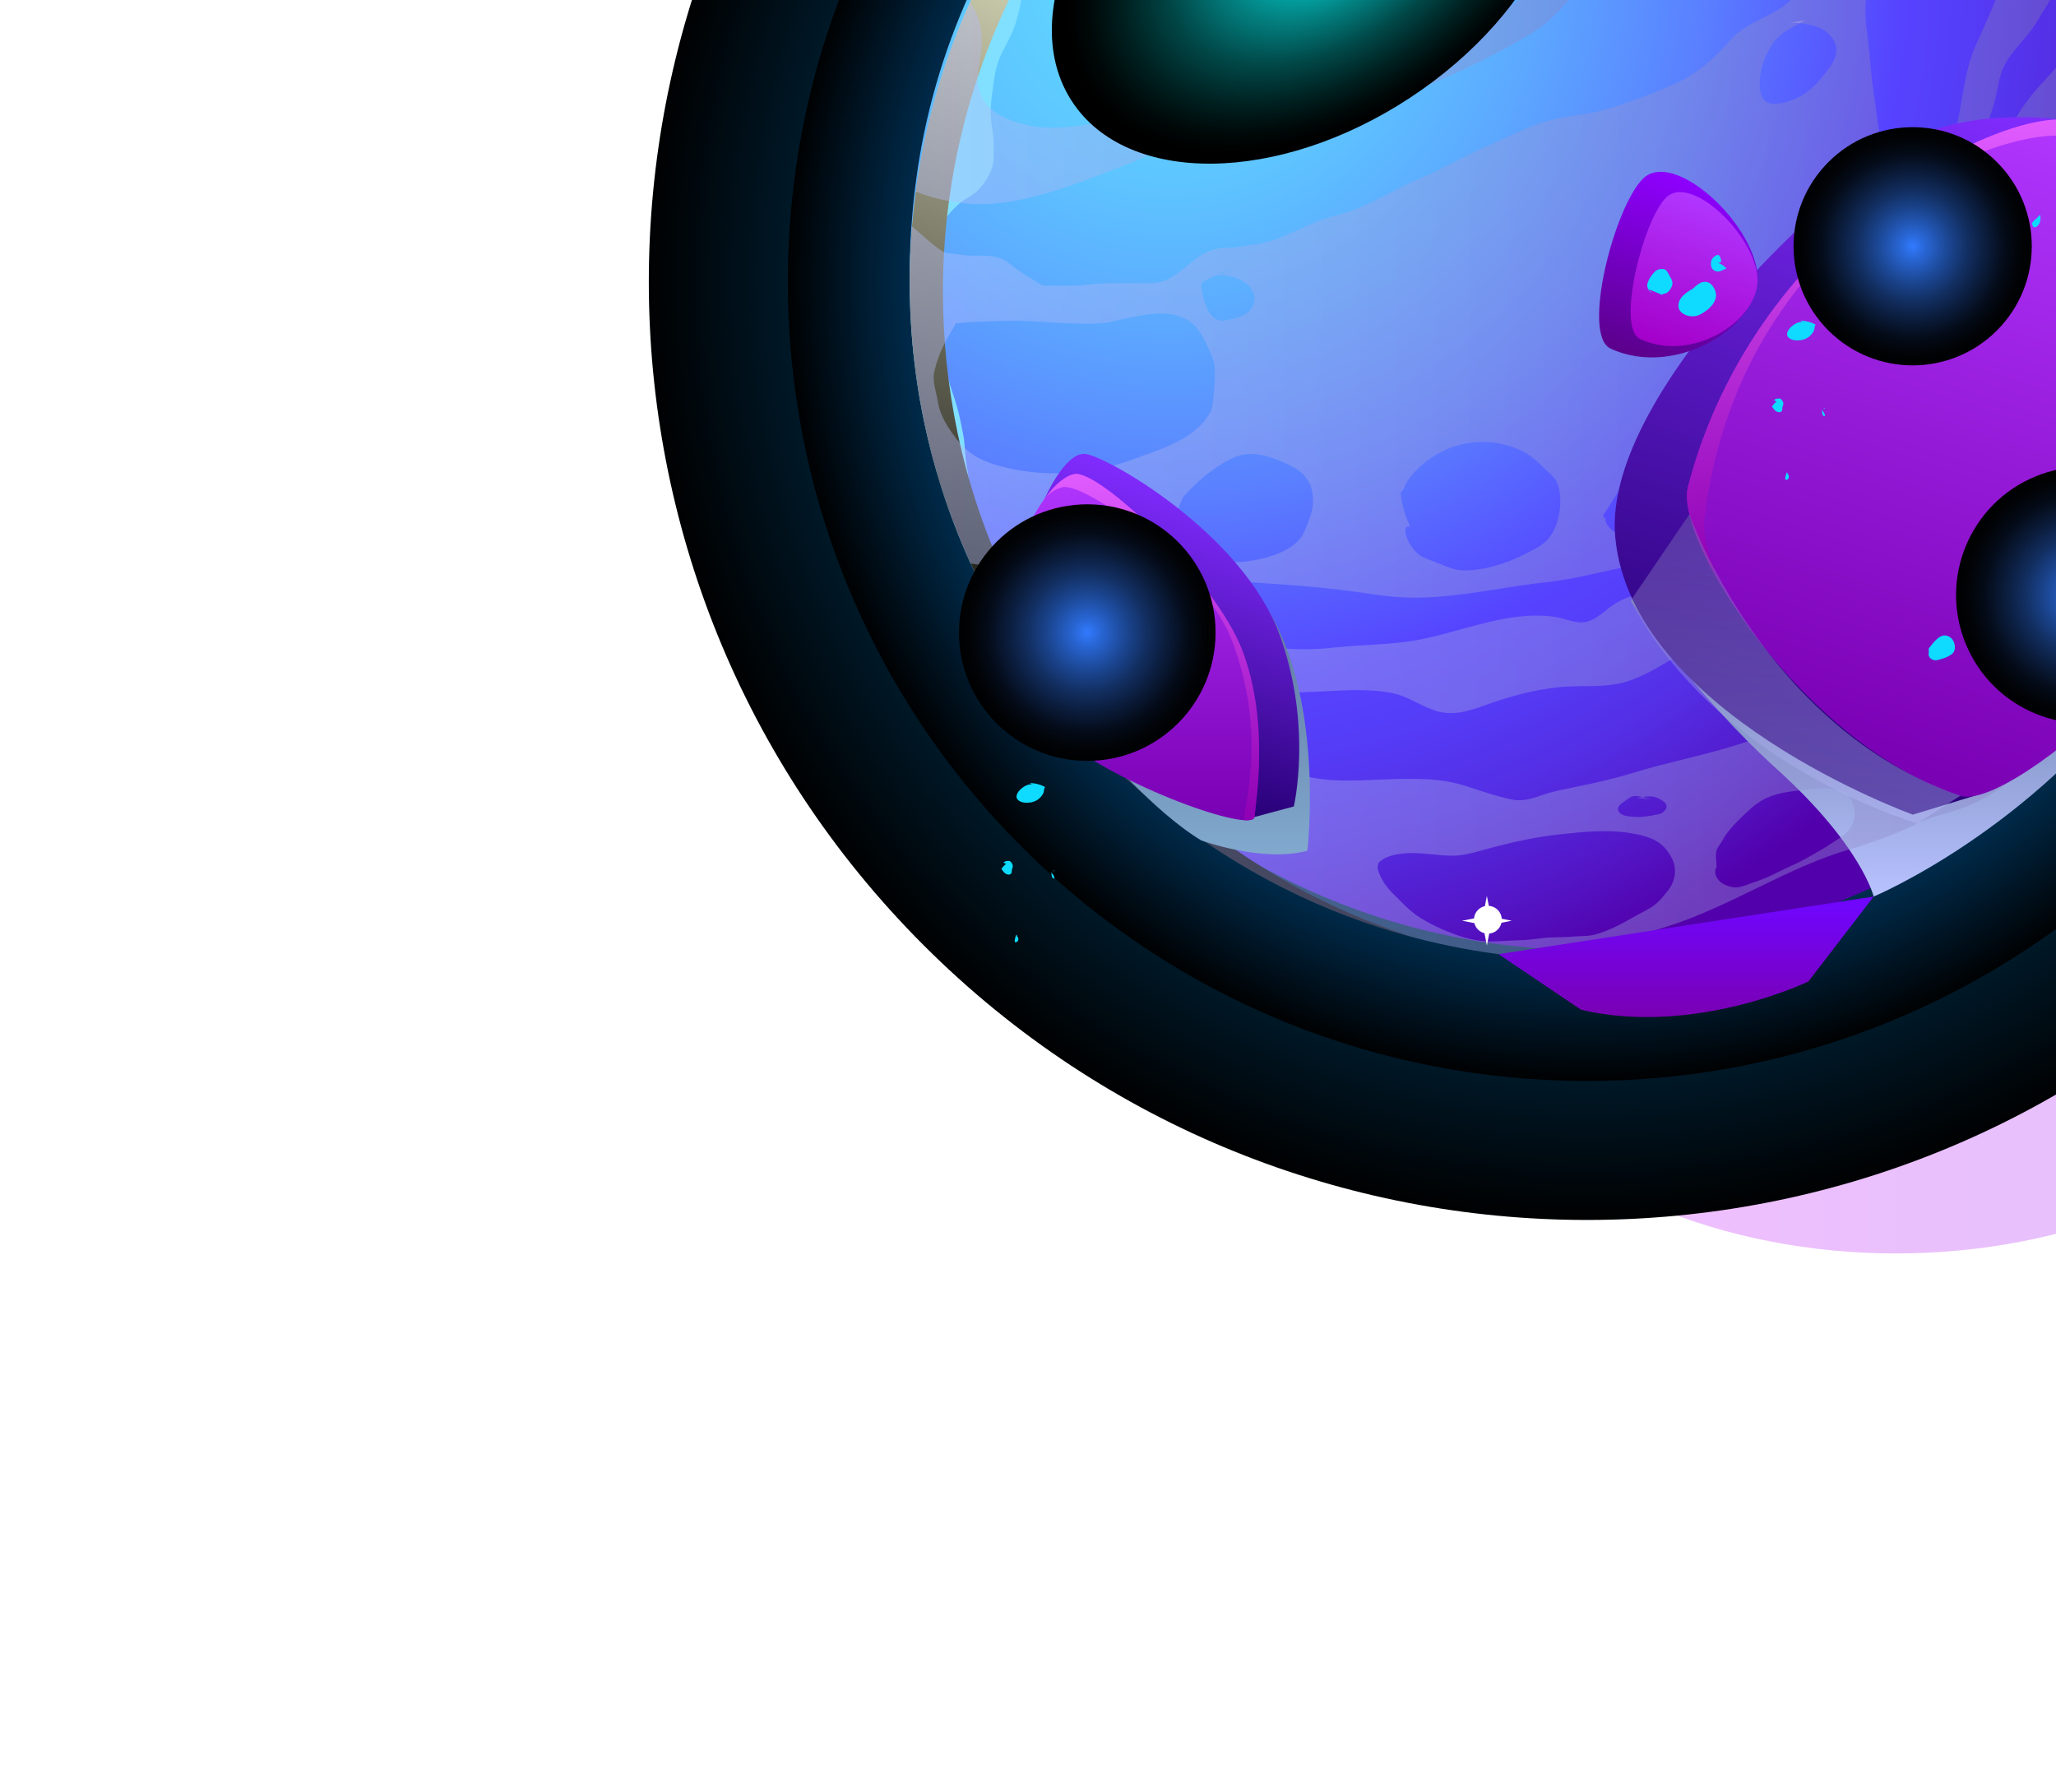 <svg width="1035" height="902" viewBox="0 0 1035 902" fill="none" xmlns="http://www.w3.org/2000/svg">
<g filter="url(#filter0_f_19_1214)">
<ellipse cx="603" cy="127" rx="157" ry="147" fill="#23EAFF"/>
</g>
<g opacity="0.3" filter="url(#filter1_f_19_1214)">
<ellipse cx="954.5" cy="450.5" rx="246.5" ry="180.5" fill="url(#paint0_linear_19_1214)"/>
</g>
<path style="mix-blend-mode:screen" d="M1132.81 475.815C1317.24 291.386 1317.24 -7.633 1132.81 -192.062C948.386 -376.491 649.367 -376.491 464.938 -192.062C280.509 -7.633 280.509 291.386 464.938 475.815C649.367 660.244 948.386 660.244 1132.81 475.815Z" fill="url(#paint1_radial_19_1214)"/>
<path style="mix-blend-mode:screen" d="M1078.39 421.389C1232.76 267.018 1232.76 16.735 1078.39 -137.636C924.018 -292.006 673.735 -292.006 519.364 -137.636C364.994 16.735 364.994 267.018 519.364 421.389C673.735 575.759 924.018 575.759 1078.39 421.389Z" fill="url(#paint2_radial_19_1214)"/>
<path style="mix-blend-mode:screen" d="M1083.35 426.346C1240.45 269.238 1240.45 14.515 1083.35 -142.593C926.238 -299.7 671.515 -299.7 514.408 -142.593C357.3 14.515 357.3 269.238 514.408 426.345C671.516 583.453 926.238 583.454 1083.35 426.346Z" fill="url(#paint3_radial_19_1214)"/>
<path fill-rule="evenodd" clip-rule="evenodd" d="M1140.3 137.074C1140.3 169.844 1135.69 201.594 1126.98 231.554C1109.7 291.834 1076.21 345.194 1031.49 386.814C999.523 416.624 961.783 440.324 920.233 456.094C882.573 470.424 841.813 478.204 799.103 478.204C793.053 478.204 786.933 478.064 780.953 477.704H780.883C771.953 477.274 763.093 476.404 754.383 475.324C688.493 466.684 628.653 439.314 580.113 398.554C561.893 383.364 545.333 366.224 530.713 347.494C519.623 333.454 509.613 318.544 500.833 302.774C498.743 299.024 496.723 295.214 494.713 291.394C494.713 291.254 494.643 291.174 494.573 291.034C492.483 286.934 490.543 282.824 488.663 278.644H488.593C482.683 265.614 477.503 252.144 473.323 238.314C470.153 228.374 467.493 218.154 465.333 207.784C465.263 207.714 465.263 207.564 465.263 207.494C463.753 200.224 462.453 192.874 461.443 185.454C459.143 169.614 457.983 153.484 457.983 137.064C457.983 127.634 458.343 118.194 459.203 108.984C459.633 103.074 460.283 97.244 461.073 91.414C465.463 57.854 474.833 25.884 488.363 -3.856C494.993 -18.476 502.623 -32.516 511.193 -45.986C525.453 -68.456 542.303 -89.046 561.313 -107.556C622.743 -167.326 706.633 -204.126 799.103 -204.126C802.703 -204.126 806.303 -204.056 809.833 -203.986C813.653 -203.846 817.463 -203.696 821.283 -203.406C840.873 -202.106 860.023 -199.226 878.533 -194.766C889.333 -192.176 899.923 -189.146 910.293 -185.546C917.353 -183.166 924.263 -180.506 931.103 -177.626C936.213 -175.466 941.183 -173.236 946.153 -170.856C947.013 -170.426 947.883 -170.066 948.743 -169.636C981.873 -153.436 1011.89 -132.116 1037.96 -106.556C1041.7 -102.956 1045.31 -99.216 1048.91 -95.396C1051.29 -92.806 1053.66 -90.136 1055.97 -87.476C1059.93 -83.016 1063.75 -78.326 1067.49 -73.646C1081.1 -56.366 1093.05 -37.786 1103.06 -18.056C1114.8 4.844 1124.02 29.254 1130.28 54.824C1136.83 81.184 1140.29 108.694 1140.29 137.064L1140.3 137.074Z" fill="url(#paint4_radial_19_1214)"/>
<path fill-rule="evenodd" clip-rule="evenodd" d="M948.733 -164.616C947.613 -164.496 946.483 -164.376 945.363 -164.146C941.513 -163.436 938.503 -163.786 934.713 -164.856C931.993 -165.626 930.033 -166.746 927.133 -167.226C922.993 -167.876 919.143 -169.656 915.003 -170.186C910.623 -170.776 906.833 -172.496 902.693 -173.976C899.443 -175.156 897.723 -174.746 894.583 -173.976C891.443 -173.146 889.253 -174.446 886.473 -175.636C883.333 -176.996 880.203 -177.236 876.883 -177.886C868.243 -179.666 859.663 -182.446 851.083 -184.636C845.753 -185.996 840.843 -185.996 835.403 -186.056C831.143 -186.116 827.293 -184.876 823.033 -184.876C820.193 -184.876 817.763 -185.346 814.923 -185.766C812.023 -186.296 809.063 -185.706 806.163 -186.116C801.843 -186.766 799.533 -187.416 795.153 -186.056C791.903 -184.996 789.353 -185.106 786.103 -184.936C782.493 -184.756 778.413 -183.816 774.863 -182.986C768.473 -181.506 761.493 -180.326 754.923 -180.446C750.903 -180.446 744.983 -181.566 741.133 -180.206C738.643 -179.316 737.403 -176.656 735.693 -174.876C732.383 -171.446 728.293 -168.366 725.513 -164.516C722.733 -160.666 719.593 -156.706 719.833 -151.856C720.073 -147.656 722.023 -142.746 723.853 -138.896C725.743 -134.816 726.393 -131.086 722.193 -128.366C716.923 -124.876 710.833 -121.676 704.793 -119.966C700.773 -118.786 697.163 -118.076 693.783 -120.976C692.543 -122.046 691.773 -124.116 690.233 -124.946C688.633 -125.776 686.973 -124.946 685.263 -124.416C681.003 -123.176 676.863 -121.756 672.543 -121.046C669.883 -120.636 667.573 -119.216 664.963 -118.736C661.823 -118.146 659.573 -120.456 656.323 -119.686C651.763 -118.616 647.213 -116.726 642.473 -116.486C639.103 -116.306 634.843 -117.786 632.003 -119.506C630.343 -120.456 629.933 -121.396 628.033 -120.866C626.493 -120.506 624.183 -118.616 623.353 -117.436C622.233 -115.836 621.813 -113.766 620.693 -112.106C619.513 -110.276 618.383 -108.496 617.323 -106.546C615.373 -102.756 613.063 -99.206 610.573 -95.836C608.803 -93.466 607.553 -90.276 605.603 -88.086C604.593 -86.906 602.403 -86.076 601.103 -85.186C597.553 -82.696 593.823 -80.456 590.393 -77.786C583.763 -72.576 577.493 -66.836 570.743 -61.806C565.593 -57.956 558.373 -55.706 552.513 -53.286C548.843 -51.806 545.053 -50.736 541.383 -49.206C540.203 -48.736 538.013 -48.196 537.003 -47.316C535.703 -46.196 534.993 -44.116 533.803 -42.586C530.603 -38.676 527.233 -34.776 524.803 -30.276C523.323 -27.676 522.433 -25.006 521.493 -22.166C520.193 -18.316 518.123 -14.766 516.813 -10.926C514.153 -2.876 513.613 5.524 510.663 13.514C508.943 18.194 506.463 22.454 504.333 26.714C500.663 33.934 500.133 42.514 499.063 50.504C498.473 55.184 498.713 60.564 499.533 65.124C500.423 70.034 500.183 75.124 500.123 80.154C500.063 85.484 496.693 90.684 493.313 94.714C490.233 98.444 485.563 99.864 482.133 103.174C479.233 106.014 475.743 109.274 474.503 113.294C473.973 115.074 474.443 117.084 474.153 118.974C473.383 123.174 472.323 127.144 471.723 131.404C471.073 136.674 470.953 141.644 470.953 146.964C470.953 149.624 470.773 152.354 470.893 155.014C471.013 157.554 471.963 159.924 472.133 162.474C472.253 164.254 471.893 166.024 472.133 167.804C472.483 169.814 473.253 171.884 473.733 173.844C474.913 178.574 475.803 183.194 476.693 187.934C477.523 192.314 479.233 196.634 480.603 200.894C482.493 206.694 483.743 212.674 484.863 218.704C485.753 223.204 485.693 227.874 486.343 232.434C486.873 236.104 487.703 239.834 487.883 243.504C488.063 249.064 486.703 254.634 486.643 260.254C486.583 269.724 490.373 279.194 492.563 288.304C493.213 290.844 493.863 293.454 494.573 295.994C471.133 249.714 457.943 197.404 457.943 142.014C457.943 74.664 477.473 11.884 511.143 -41.026C525.463 -63.516 542.273 -84.106 561.263 -102.576C622.753 -162.346 706.603 -199.156 799.103 -199.156C806.563 -199.156 813.893 -198.916 821.233 -198.446C866.743 -195.546 909.823 -183.706 948.703 -164.656L948.733 -164.616Z" fill="url(#paint5_linear_19_1214)"/>
<path style="mix-blend-mode:multiply" fill-rule="evenodd" clip-rule="evenodd" d="M820.873 302.384C820.873 302.384 852.723 349.414 894.883 387.554C937.033 425.694 943.223 451.324 943.223 451.324C943.223 451.324 1022.89 418.004 1079.74 339.104C1136.59 260.204 820.873 302.384 820.873 302.384Z" fill="url(#paint6_linear_19_1214)"/>
<path style="mix-blend-mode:screen" fill-rule="evenodd" clip-rule="evenodd" d="M596.813 408.514C561.543 378.984 532.313 342.414 511.303 300.984C498.103 274.944 488.163 247.014 482.013 217.724C481.953 217.664 481.953 217.544 481.953 217.424C477.223 194.704 474.673 171.144 474.673 147.004C474.673 79.654 494.203 16.874 527.873 -36.036C542.193 -58.526 559.003 -79.116 577.993 -97.586C639.483 -157.356 723.333 -194.166 815.833 -194.166C823.293 -194.166 830.623 -193.926 837.963 -193.456C861.093 -191.976 883.583 -188.146 905.213 -182.276C878.553 -191.016 850.413 -196.536 821.263 -198.406C813.923 -198.876 806.583 -199.116 799.133 -199.116C706.633 -199.116 622.783 -162.306 561.293 -102.536C542.293 -84.076 525.493 -63.476 511.173 -40.986C477.503 11.924 457.973 74.704 457.973 142.054C457.973 166.194 460.513 189.754 465.253 212.474C465.253 212.594 465.253 212.714 465.313 212.774C471.463 242.064 481.413 270.004 494.603 296.034C515.613 337.454 544.843 374.034 580.113 403.564C617.493 434.924 661.623 458.344 710.023 471.414C668.153 457.754 629.853 436.234 596.813 408.514Z" fill="url(#paint7_radial_19_1214)"/>
<path style="mix-blend-mode:multiply" opacity="0.4" fill-rule="evenodd" clip-rule="evenodd" d="M878.533 -189.766C860.023 -194.236 840.873 -197.116 821.283 -198.406C817.463 -198.696 813.653 -198.836 809.833 -198.986C817.973 -194.446 825.533 -186.456 827.403 -178.246C830.503 -164.206 835.033 -151.166 837.633 -137.126C840.223 -123.296 839.723 -106.156 833.453 -93.626C829.493 -85.706 824.813 -78.936 818.543 -72.456C814.083 -67.916 810.263 -65.396 807.093 -59.786C803.923 -54.316 800.903 -48.986 797.303 -43.796C791.973 -36.016 786.353 -27.736 780.233 -20.606C778.073 -18.016 775.693 -16.216 773.753 -13.186C771.303 -9.436 770.153 -5.916 767.483 -2.956C761.363 3.884 751.853 7.704 743.433 10.794C732.483 14.894 723.193 19.504 712.903 24.984C698.433 32.614 686.543 42.414 669.623 42.844C664.003 42.984 658.173 42.194 652.553 42.704C645.563 43.284 639.083 46.664 632.173 47.964C626.123 49.114 620.073 50.344 614.023 51.354C604.083 52.864 595.873 56.254 586.293 58.554C573.833 61.654 560.803 60.854 548.273 62.584C536.963 64.094 527.173 65.464 515.943 62.724C498.593 58.404 489.303 50.194 492.973 31.754C495.423 19.654 494.563 10.434 488.363 1.144C474.823 30.884 465.463 62.864 461.073 96.414C469.283 99.874 478.643 101.674 485.913 102.394C511.193 104.984 538.413 93.684 561.523 85.044C573.333 80.584 585.363 74.094 598.103 72.654C611.493 71.214 623.303 72.874 636.703 69.554C682.863 58.174 728.373 42.044 769.563 17.634C786.633 7.554 794.193 -6.856 806.073 -21.466C816.513 -34.216 828.253 -44.796 840.713 -55.456C852.953 -65.896 863.753 -76.266 871.033 -90.886C878.743 -106.296 885.293 -123.216 888.823 -140.146C892.563 -158.006 887.963 -175.216 878.523 -189.766H878.533ZM876.233 -143.386C875.513 -139.566 875.013 -135.466 873.853 -131.866C870.903 -122.716 865.433 -113.286 856.863 -108.466C852.903 -106.236 847.643 -107.606 845.343 -111.566C844.123 -113.726 844.123 -116.466 843.683 -118.836C842.823 -123.516 842.243 -128.126 842.313 -132.956C842.453 -144.546 842.023 -155.716 840.943 -167.306C842.163 -160.756 840.653 -177.026 850.883 -181.496C855.703 -183.656 862.983 -181.716 866.653 -177.966C871.263 -173.286 872.343 -165.366 874.073 -159.246C875.583 -153.776 877.243 -149.166 876.233 -143.406V-143.386Z" fill="url(#paint8_linear_19_1214)"/>
<path style="mix-blend-mode:multiply" opacity="0.4" fill-rule="evenodd" clip-rule="evenodd" d="M826.823 401.244C825.813 401.384 824.883 401.604 823.943 401.674L830.713 402.324C829.853 402.104 828.403 401.604 826.823 401.244ZM826.823 401.244C825.813 401.384 824.883 401.604 823.943 401.674L830.713 402.324C829.853 402.104 828.403 401.604 826.823 401.244ZM1130.28 59.834C1130.14 68.764 1127.62 77.624 1127.4 86.624C1127.18 98.574 1125.17 107.864 1122.07 119.394C1119.91 127.314 1115.88 133.144 1113.21 140.784C1110.19 149.574 1105.86 157.064 1101.4 165.124C1092.54 181.254 1083.69 197.384 1079.87 215.674C1076.41 232.164 1075.69 246.064 1067.48 261.184C1059.63 275.734 1047.75 287.824 1039.32 301.944C1035.36 308.714 1032.62 308.354 1026.65 312.604C1019.95 317.354 1013.83 324.844 1007.35 330.104C993.383 341.264 980.633 348.974 963.713 355.304C953.123 359.334 942.833 362.504 931.593 364.234C924.243 365.384 917.043 364.234 909.773 365.454C898.253 367.324 887.303 370.784 876.213 374.384C857.993 380.294 839.413 383.674 821.263 389.294C808.593 393.184 796.203 395.484 783.313 398.224C775.463 399.884 769.123 404.134 760.993 402.474C752.783 400.744 745.293 398.014 737.223 395.484C726.923 392.314 718.423 392.104 707.333 392.104C692.573 392.104 675.433 394.334 660.883 391.524C644.463 388.354 628.113 383.964 611.693 380.574C601.753 378.484 594.193 374.384 585.123 370.134C576.623 366.174 567.483 365.024 558.623 362.214C549.263 359.264 540.263 354.864 530.683 352.494C545.303 371.214 561.863 388.354 580.083 403.554C628.623 444.314 688.463 471.684 754.353 480.324C763.063 481.404 771.923 482.264 780.853 482.704H780.923C800.223 478.314 819.093 472.624 838.533 466.644C870.863 456.564 898.803 437.044 931.143 427.544C943.173 423.944 953.973 420.054 965.203 414.514C973.483 410.414 982.273 409.334 990.623 405.724C1020.65 392.974 1043.26 363.814 1056.66 335.224C1062.71 322.264 1068.54 307.574 1079.42 297.854C1083.88 293.824 1089.21 290.294 1093.1 285.754C1097.49 280.784 1100.44 274.594 1104.33 269.194C1111.17 259.544 1117.8 249.824 1124.64 240.104C1125.5 238.954 1126.3 237.804 1126.94 236.574C1135.65 206.614 1140.26 174.854 1140.26 142.094C1140.26 113.724 1136.8 86.214 1130.25 59.854L1130.28 59.834ZM817.313 403.694C818.533 402.904 820.553 401.244 821.853 400.884C823.153 400.454 825.093 400.814 826.823 401.244C829.343 400.884 831.863 400.594 834.243 401.604C835.613 402.254 838.203 403.474 838.783 405.064C839.433 406.574 838.563 407.514 837.563 408.524C836.263 409.824 835.263 409.824 833.463 410.184C829.713 410.904 826.043 411.554 822.153 411.194C819.853 410.974 816.393 410.834 814.953 408.674C813.583 406.584 815.603 404.854 817.333 403.704L817.313 403.694ZM839.713 448.194C837.623 450.854 835.533 453.594 832.803 455.614C830.213 457.634 827.333 458.854 824.523 460.434C817.613 464.324 810.483 468.504 802.703 470.514C799.603 471.304 796.513 471.164 793.273 471.374C789.383 471.734 785.563 471.804 781.683 471.874C777.073 471.944 772.613 472.884 768.003 473.174C763.393 473.394 758.853 473.534 754.253 473.824C746.623 474.324 739.853 473.034 732.653 470.444C726.173 468.064 719.473 465.044 713.643 461.154C709.543 458.414 706.013 454.534 702.483 451.074C699.173 447.974 696.503 444.664 694.633 440.484C693.983 438.974 693.263 437.384 693.623 435.734C693.763 434.944 694.123 434.294 694.123 434.074C695.423 433.064 696.713 432.134 697.943 431.624C700.393 430.544 703.123 430.034 705.723 429.754C711.993 428.894 718.833 429.974 725.093 430.474C728.833 430.764 732.153 430.974 735.823 430.404C740.723 429.684 745.613 428.174 750.373 426.874C761.893 423.774 773.203 421.334 785.083 420.034C796.893 418.734 809.283 417.444 821.163 419.454C825.623 420.174 831.033 421.474 834.923 424.064C837.803 426.004 840.103 429.104 841.693 432.204C844.433 437.464 843.273 443.654 839.753 448.194H839.713ZM930.093 418.594C928.003 421.044 924.983 422.484 922.383 424.284C918.783 426.804 914.963 428.824 911.223 430.984C908.053 432.854 905.033 434.374 901.713 435.884C898.473 437.394 895.163 438.914 891.923 440.564C888.393 442.364 884.573 443.584 880.833 444.884C878.093 445.894 875.143 447.114 872.193 446.614C869.813 446.114 867.153 445.174 865.423 443.374C862.833 440.634 863.263 437.684 864.123 436.464C864.123 433.944 863.403 430.344 864.193 427.894C864.693 426.454 866.423 424.294 867.223 422.854C870.243 417.384 874.563 413.424 879.103 409.104C883.063 405.284 886.883 402.404 892.213 400.534C898.193 398.514 905.033 398.014 911.223 397.224C917.993 396.434 929.443 395.924 932.463 403.704C934.553 409.104 933.833 414.074 930.083 418.614L930.093 418.594ZM830.713 402.324C829.853 402.104 828.403 401.604 826.823 401.244C825.813 401.384 824.883 401.604 823.943 401.674L830.713 402.324Z" fill="url(#paint9_linear_19_1214)"/>
<path style="mix-blend-mode:multiply" opacity="0.4" fill-rule="evenodd" clip-rule="evenodd" d="M1103.07 -13.046V-11.676C1102.64 -2.246 1098.82 4.234 1095.44 12.804C1092.7 19.714 1089.53 25.914 1086.01 32.464C1080.03 43.414 1077.22 53.704 1072.83 65.444C1065.99 83.804 1062.53 102.604 1051.8 119.314C1042.15 134.224 1039.92 152.514 1032.07 168.424C1023.21 186.214 1009.67 198.954 995.133 211.924C988.653 217.754 983.253 224.744 977.413 231.084C971.223 237.784 966.393 246.424 958.973 251.754C942.913 263.424 925.343 273.504 909.643 285.814C900.213 293.164 893.513 302.954 883.143 309.074C872.773 315.264 861.543 319.584 851.243 325.854C841.953 331.544 832.803 337.664 822.723 341.764C811.203 346.374 801.623 345.004 789.813 345.584C776.703 346.164 763.163 349.614 750.853 353.864C740.623 357.464 732.053 361.134 721.613 357.464C714.703 355.014 708.433 350.474 701.163 348.964C684.243 345.504 664.943 348.964 647.733 348.534C634.263 348.174 619.433 345.074 606.253 342.414C593.293 339.894 582.703 330.824 570.173 327.144C554.693 322.604 536.613 326.494 521.633 320.594C515.513 318.214 509.683 313.324 504.273 309.934C503.123 309.214 501.973 308.494 500.813 307.774C498.723 304.024 496.703 300.214 494.693 296.394C498.363 297.904 502.043 299.564 505.783 301.364C525.373 310.724 549.783 309.284 570.883 312.954C594.643 317.134 618.413 323.324 642.393 326.064C652.113 327.144 661.913 327.074 671.563 325.994C685.103 324.484 699.143 324.694 712.463 322.394C735.653 318.294 758.263 307.344 782.313 310.444C786.773 311.024 791.743 313.394 796.283 313.324C802.983 313.104 807.593 307.274 812.993 303.894C822.503 297.914 832.513 299.064 840.863 291.224C849.073 283.514 858.143 278.554 868.153 273.504C894.223 260.254 915.323 238.724 935.773 218.274C952.913 201.204 969.543 183.134 981.283 161.814C992.803 140.864 990.503 115.944 999.143 94.194C1005.41 78.634 1010.66 64.024 1020.82 50.334C1025.72 43.784 1031.69 38.164 1036.88 31.894C1042.42 25.194 1045.81 17.924 1050.06 10.434C1054.74 2.084 1060.65 -5.626 1064.39 -14.486C1067.92 -22.986 1067.63 -30.476 1067.49 -39.336C1067.35 -49.056 1067.49 -58.926 1067.49 -68.646C1081.1 -51.366 1093.05 -32.786 1103.06 -13.056L1103.07 -13.046Z" fill="url(#paint10_linear_19_1214)"/>
<path style="mix-blend-mode:multiply" opacity="0.4" fill-rule="evenodd" clip-rule="evenodd" d="M1048.91 -90.386C1045.31 -94.206 1041.71 -97.946 1037.96 -101.546C1011.89 -127.116 981.863 -148.426 948.743 -164.626C947.883 -165.056 947.013 -165.416 946.153 -165.846C941.183 -168.226 936.213 -170.456 931.103 -172.616C924.263 -175.496 917.343 -178.156 910.293 -180.536C912.523 -179.096 915.113 -177.946 915.983 -177.516C920.233 -175.356 923.693 -173.916 926.643 -170.096C929.523 -166.356 930.823 -163.546 931.033 -158.786C931.173 -154.326 931.823 -149.716 932.613 -145.246C933.333 -141.146 935.353 -137.256 936.213 -133.146C936.643 -130.696 937.003 -128.536 937.793 -126.086C939.593 -120.396 941.463 -114.776 942.693 -108.876C944.853 -98.366 939.233 -89.646 935.493 -80.066C929.583 -64.876 925.843 -49.456 921.453 -33.766C917.993 -21.376 911.223 -9.136 901.863 -0.206C892.713 8.654 879.183 10.664 870.973 20.244C863.773 28.664 854.913 36.664 844.763 41.414C833.023 47.034 820.633 51.354 808.183 55.164C799.253 57.824 789.893 58.044 780.893 60.424C769.733 63.234 759.503 68.854 748.993 73.384C737.833 78.204 727.393 84.404 716.153 89.224C704.843 93.974 694.333 100.454 683.103 105.064C677.633 107.294 671.873 108.374 666.323 110.324C654.803 114.354 643.643 121.704 631.393 123.144C627.143 123.644 622.823 124.654 618.643 124.654C615.263 124.724 612.233 125.084 608.993 126.314C598.333 130.494 591.783 142.514 579.543 142.584C568.313 142.584 557.223 142.154 546.053 143.444C540.653 144.094 535.253 143.734 529.853 143.804C528.273 143.804 526.183 144.164 524.593 143.514C522.793 142.794 520.773 141.064 518.973 140.054C514.943 137.824 511.053 134.944 507.453 132.204C500.393 126.734 491.033 129.754 482.893 128.104C480.443 127.604 476.843 127.884 474.683 126.664C469.643 123.634 463.303 117.444 459.203 113.994C458.343 123.214 457.983 132.644 457.983 142.074C457.983 158.494 459.133 174.624 461.443 190.464C462.453 197.884 463.743 205.224 465.263 212.504C465.263 212.574 465.263 212.724 465.333 212.794C467.493 223.164 470.153 233.394 473.323 243.324C477.503 257.154 482.683 270.614 488.593 283.654H488.663C497.953 285.164 507.533 286.394 516.893 285.024C530.213 283.084 543.463 280.994 557.003 281.494C569.673 282.074 581.493 286.394 593.873 288.484C607.773 290.784 622.243 292.664 636.363 293.594C649.253 294.384 662.073 295.464 674.893 296.904C684.543 298.054 694.193 299.934 703.843 300.574C728.903 302.304 753.393 295.754 778.013 293.154C790.323 291.854 802.573 288.764 814.663 286.164C822.083 284.584 829.283 282.634 835.833 278.604C844.473 273.204 849.943 264.924 857.653 258.364C866.153 251.094 875.013 244.034 883.863 237.264C891.423 231.504 898.553 225.234 906.473 220.124C912.523 216.164 918.573 212.414 924.263 207.954C935.423 199.164 944.283 189.014 953.503 178.354C966.393 163.374 971.723 142.564 976.903 123.984C981.583 106.914 984.823 89.854 994.183 74.514C998.793 67.024 1002.25 58.384 1004.41 49.884C1005.78 44.554 1006.28 38.574 1008.73 33.534C1012.62 25.324 1020.25 19.424 1024.93 11.644C1028.6 5.524 1032.71 -0.166 1035.3 -6.936C1040.34 -20.256 1044.16 -33.216 1046.32 -47.406C1047.9 -57.846 1051.29 -67.426 1054.53 -77.436C1055.03 -79.096 1055.54 -80.746 1055.97 -82.476C1053.67 -85.136 1051.29 -87.806 1048.91 -90.396V-90.386ZM604.953 142.724C605.673 140.924 618.423 135.954 620.363 135.374C620.293 135.444 620.143 135.514 619.933 135.594L611.583 139.194C620.803 136.094 637.433 145.464 629.373 156.044C626.993 159.144 620.803 160.654 617.133 161.234C613.463 161.884 611.153 160.654 608.923 157.494C607.053 154.754 605.683 150.004 605.173 146.764C604.953 145.614 604.453 143.884 604.953 142.734V142.724ZM503.343 234.614C493.403 231.874 486.783 228.204 480.663 219.854C476.703 214.454 473.243 209.054 472.163 202.424C471.303 196.954 469.143 192.054 470.433 186.584C471.443 182.264 473.173 177.514 475.183 173.474C477.413 168.934 480.723 164.254 481.013 162.744C490.953 161.884 500.243 161.524 510.173 161.444C521.263 161.374 532.353 162.814 543.513 162.884C548.553 162.954 553.593 163.174 558.563 162.094C563.393 161.154 568.073 159.864 572.963 159.074C581.463 157.634 589.383 156.624 597.373 160.874C603.423 164.114 606.233 170.814 609.043 176.864C610.633 180.324 611.563 182.774 611.563 186.654C611.633 191.334 611.343 195.944 610.773 200.624C610.553 202.354 610.343 204.154 610.053 205.884C603.073 221.154 583.843 226.194 569.513 231.524C548.553 239.224 524.863 240.454 503.333 234.624L503.343 234.614ZM656.733 267.304C652.273 278.534 633.473 282.574 622.673 283.004C617.343 283.224 610.933 282.144 606.253 279.334C603.663 277.754 600.923 274.724 599.413 272.064C598.193 270.044 595.453 266.304 589.903 267.964C591.053 261.774 593.003 255.864 595.593 250.174C598.043 247.434 600.633 244.844 603.303 242.394C608.343 237.854 613.963 233.894 620.013 230.804C629.443 226.054 639.313 229.584 648.383 233.754C654.503 236.564 659.253 240.744 660.553 247.434C662.063 255.064 659.543 260.464 656.733 267.314V267.304ZM783.043 265.144C779.583 273.424 774.763 275.294 767.123 279.184C758.193 283.724 747.323 287.104 737.233 287.174C732.053 287.244 727.223 284.794 722.543 282.924C719.443 281.704 716.063 280.904 713.613 278.604C706.843 272.414 705.763 263.334 709.943 265.214C707.353 259.664 705.693 253.984 705.043 248.004C706.193 247.064 706.913 245.844 707.273 244.334C710.873 237.564 717.573 231.944 724.193 228.204C736.003 221.434 751.053 220.644 763.653 225.904C769.193 228.204 772.723 231.014 776.903 235.264C778.843 237.284 781.583 239.154 783.093 241.604C786.833 247.874 785.683 258.814 783.023 265.154L783.043 265.144ZM821.853 263.844C819.913 265.424 816.163 268.524 813.643 268.024C811.553 267.594 807.593 263.344 808.243 261.114L806.873 259.744C809.893 255.064 812.923 250.314 815.873 245.484C820.483 247.504 824.583 247.214 827.393 252.254C829.983 256.934 825.303 261.044 821.853 263.844ZM918.423 37.364C914.603 42.474 909.563 47.304 903.663 49.754C896.243 52.854 886.303 55.154 885.943 43.994C885.653 37.444 886.733 32.684 889.693 26.644C893.943 18.074 897.973 15.914 906.183 11.664C909.203 12.024 912.373 12.744 914.683 13.534C919.293 15.044 923.683 19.154 924.333 24.044C925.053 29.154 921.383 33.554 918.423 37.364ZM1008.51 -11.176C1004.91 0.054 1000.08 10.934 995.123 21.594C989.073 34.704 988.353 48.164 985.333 61.994C983.603 69.774 979.933 78.344 972.303 81.364C968.993 82.664 965.753 82.374 962.073 82.374C958.763 82.374 952.643 83.594 952.853 86.474C950.913 81.074 947.593 73.804 946.303 67.674C944.933 60.904 944.363 53.634 943.283 46.864C942.133 39.734 941.623 32.604 940.903 25.404C940.323 18.704 938.963 11.654 939.033 4.884C939.323 -17.436 951.633 -45.236 972.593 -55.536C979.003 -58.636 985.343 -60.076 992.393 -58.916C1000.6 -57.696 1005.28 -55.456 1008.95 -47.606C1013.92 -36.806 1011.97 -22.256 1008.52 -11.166L1008.51 -11.176Z" fill="url(#paint11_linear_19_1214)"/>
<path style="mix-blend-mode:multiply" opacity="0.4" fill-rule="evenodd" clip-rule="evenodd" d="M909.213 10.074C908.133 10.654 907.123 11.154 906.193 11.654C904.323 11.364 902.523 11.294 901.013 11.434L909.223 10.064L909.213 10.074Z" fill="url(#paint12_linear_19_1214)"/>
<path style="mix-blend-mode:multiply" opacity="0.4" fill-rule="evenodd" clip-rule="evenodd" d="M481.023 162.734C480.523 162.804 479.943 162.804 479.363 162.874C480.733 162.014 481.233 162.014 481.023 162.734Z" fill="url(#paint13_linear_19_1214)"/>
<path fill-rule="evenodd" clip-rule="evenodd" d="M1082.19 334.004C1082.19 334.004 1032 388.454 994.073 400.594L962.933 410.094C962.933 410.094 820.873 358.984 813.093 270.074C806.553 195.374 934.313 80.724 968.883 67.084C1003.45 53.434 1043.93 61.164 1043.93 61.164L1082.19 334.004Z" fill="url(#paint14_linear_19_1214)"/>
<path fill-rule="evenodd" clip-rule="evenodd" d="M1043.93 61.164C1013.97 51.654 884.483 111.294 849.713 245.094C842.663 272.244 908.343 375.384 986.803 400.604C1012.84 408.974 1132.23 304.674 1137.22 233.994C1142.21 163.324 1088.44 75.294 1043.94 61.164H1043.93Z" fill="url(#paint15_linear_19_1214)"/>
<path fill-rule="evenodd" clip-rule="evenodd" d="M858.063 260.744C876.543 109.224 1014.31 59.894 1044.27 69.404C1065.91 76.274 1097.74 108.054 1115.94 139.384C1097.15 100.694 1069.06 69.144 1043.93 61.164C1013.97 51.654 884.483 111.294 849.713 245.094C847.263 254.524 853.613 273.144 866.213 294.474C859.323 279.924 857.193 267.954 858.063 260.744Z" fill="url(#paint16_linear_19_1214)"/>
<path style="mix-blend-mode:multiply" fill-rule="evenodd" clip-rule="evenodd" d="M604.733 423.084C604.733 423.084 635.613 434.404 658.123 428.264C658.123 428.264 666.773 355.234 639.253 308.514C611.733 261.804 565.093 332.394 565.093 332.394L554.423 377.104C554.423 377.104 580.373 408.324 604.733 423.094V423.084Z" fill="url(#paint17_linear_19_1214)"/>
<path fill-rule="evenodd" clip-rule="evenodd" d="M631.513 411.284L651.313 405.984C651.313 405.984 660.853 365.524 644.283 319.884C625.463 268.074 556.483 229.344 546.253 228.504C536.023 227.674 525.923 250.964 525.923 250.964L631.523 411.274L631.513 411.284Z" fill="url(#paint18_linear_19_1214)"/>
<path fill-rule="evenodd" clip-rule="evenodd" d="M943.223 451.324L910.343 494.094C910.343 494.094 853.253 521.724 795.953 508.334L754.383 480.324L943.223 451.324Z" fill="url(#paint19_linear_19_1214)"/>
<path fill-rule="evenodd" clip-rule="evenodd" d="M511.113 283.024C514.553 267.304 528.403 241.184 540.813 238.634C553.223 236.084 611.883 291.774 625.453 327.604C639.023 363.434 632.183 403.174 631.513 411.274C630.843 419.374 564.293 396.794 530.713 369.204C497.133 341.604 511.113 283.024 511.113 283.024Z" fill="url(#paint20_linear_19_1214)"/>
<path fill-rule="evenodd" clip-rule="evenodd" d="M625.453 327.614C611.873 291.784 553.223 236.094 540.813 238.644C536.033 239.624 531.033 244.124 526.503 250.164C529.283 247.634 532.113 245.844 534.883 245.274C547.293 242.724 607.043 287.044 620.383 322.974C636.753 367.094 627.753 398.934 626.143 412.844C629.373 413.054 631.403 412.624 631.513 411.294C632.183 403.194 639.033 363.454 625.453 327.624V327.614Z" fill="url(#paint21_linear_19_1214)"/>
<path fill-rule="evenodd" clip-rule="evenodd" d="M810.713 175.434C795.973 168.544 812.693 103.904 827.193 89.844C841.693 75.784 879.403 108.644 884.403 135.524C889.393 162.394 844.463 191.224 810.713 175.444V175.434Z" fill="url(#paint22_linear_19_1214)"/>
<path fill-rule="evenodd" clip-rule="evenodd" d="M825.463 170.504C813.663 164.784 827.043 111.154 838.663 99.494C850.283 87.824 880.483 115.094 884.483 137.394C888.483 159.694 852.493 183.604 825.463 170.514V170.504Z" fill="url(#paint23_linear_19_1214)"/>
<path fill-rule="evenodd" clip-rule="evenodd" d="M829.903 145.604C832.153 146.494 834.383 147.424 836.593 148.394C837.313 147.764 838.393 147.884 839.233 147.324C840.313 146.604 841.293 145.094 841.713 143.834C842.343 141.924 841.373 140.374 840.493 138.914C839.913 137.944 839.343 136.514 838.453 135.854C837.413 135.084 835.383 135.384 834.293 135.904C832.953 136.544 831.963 137.924 831.073 139.154C830.233 140.304 829.253 142.224 829.213 143.674C829.173 145.234 830.413 146.884 831.553 147.684L829.893 145.614L829.903 145.604Z" fill="#0EDBFF"/>
<path fill-rule="evenodd" clip-rule="evenodd" d="M511.843 315.664C514.093 316.554 516.323 317.484 518.533 318.454C519.243 317.824 520.323 317.944 521.173 317.384C522.253 316.664 523.233 315.154 523.653 313.894C524.283 311.984 523.313 310.434 522.433 308.974C521.853 308.004 521.283 306.574 520.393 305.914C519.353 305.134 517.323 305.444 516.233 305.964C514.893 306.604 513.903 307.984 513.013 309.214C512.173 310.364 511.193 312.284 511.153 313.734C511.113 315.294 512.353 316.944 513.493 317.744L511.833 315.674L511.843 315.664Z" fill="#0EDBFF"/>
<path fill-rule="evenodd" clip-rule="evenodd" d="M894.373 202.164C893.413 202.834 892.623 203.684 892.023 204.694C892.943 205.854 893.393 206.944 894.973 207.394C895.603 207.574 896.273 207.594 896.783 207.094C897.443 206.454 897.083 205.744 897.263 205.114C897.693 203.584 898.113 203.184 897.253 201.784C896.733 200.944 896.373 200.604 895.453 200.604C894.813 200.604 893.413 200.784 893.093 201.494L894.383 202.154L894.373 202.164Z" fill="#0EDBFF"/>
<path fill-rule="evenodd" clip-rule="evenodd" d="M899.483 237.834C899.313 238.224 897.583 242.624 899.833 241.354C900.963 240.714 900.563 238.984 899.793 238.484C899.833 238.344 899.873 238.194 899.913 238.054L899.483 237.834Z" fill="#0EDBFF"/>
<path fill-rule="evenodd" clip-rule="evenodd" d="M1012.11 302.804C1010.6 304.774 1010.41 305.574 1009.73 307.614C1010.37 308.214 1011.63 308.544 1012.47 308.514C1013.79 308.454 1013.85 308.034 1013.89 306.774C1013.92 305.754 1014.34 304.954 1014.1 303.974C1013.85 302.974 1012.85 301.944 1011.69 302.584L1012.12 302.804H1012.11Z" fill="#0EDBFF"/>
<path fill-rule="evenodd" clip-rule="evenodd" d="M917.153 206.474C918.013 207.264 918.553 208.244 918.773 209.414C917.573 209.714 917.433 208.534 917.253 207.604C916.973 206.114 917.663 206.574 918.363 205.384C918.493 205.414 918.623 205.444 918.753 205.464L917.143 206.484L917.153 206.474Z" fill="#0EDBFF"/>
<path fill-rule="evenodd" clip-rule="evenodd" d="M1025.14 110.024C1024.18 110.694 1023.4 111.534 1022.79 112.544C1023.36 113.244 1023.09 114.524 1024.41 114.424C1025.34 114.354 1026.11 113.354 1026.55 112.584C1027.07 111.694 1027.12 110.964 1027.18 109.994C1027.21 109.504 1027.21 107.394 1026.31 108.784L1025.13 110.024H1025.14Z" fill="#0EDBFF"/>
<path fill-rule="evenodd" clip-rule="evenodd" d="M526.323 290.084C528.863 289.394 531.033 288.074 532.863 286.114C531.043 284.984 527.043 282.634 526.323 286.064V290.084Z" fill="#0EDBFF"/>
<path fill-rule="evenodd" clip-rule="evenodd" d="M526.323 344.914C528.863 344.224 531.033 342.904 532.863 340.944C531.043 339.814 527.043 337.464 526.323 340.894V344.914Z" fill="#0EDBFF"/>
<path fill-rule="evenodd" clip-rule="evenodd" d="M912.223 148.694C914.753 145.594 918.393 139.924 922.973 143.034C925.633 144.834 926.393 149.614 923.853 151.514C921.493 153.274 919.333 153.774 916.673 154.504C914.643 155.064 911.613 153.714 912.223 150.704V148.694Z" fill="#0EDBFF"/>
<path fill-rule="evenodd" clip-rule="evenodd" d="M997.843 289.864C1000.37 286.764 1004.01 281.094 1008.59 284.204C1011.25 286.004 1012.01 290.784 1009.47 292.684C1007.11 294.444 1004.95 294.944 1002.29 295.674C1000.26 296.234 997.233 294.884 997.843 291.874V289.864Z" fill="#0EDBFF"/>
<path fill-rule="evenodd" clip-rule="evenodd" d="M970.933 326.454C973.463 323.354 977.103 317.694 981.683 320.794C984.343 322.594 985.103 327.374 982.563 329.274C980.203 331.034 978.043 331.534 975.383 332.264C973.353 332.824 970.323 331.474 970.933 328.464V326.454Z" fill="#0EDBFF"/>
<path fill-rule="evenodd" clip-rule="evenodd" d="M854.223 144.014C850.993 146.064 845.553 148.614 845.003 153.044C844.673 155.724 845.903 157.294 848.323 158.454C850.383 159.444 853.473 159.524 855.533 158.484C858.493 156.994 861.913 154.524 863.243 151.374C864.203 149.104 864.043 147.544 862.973 145.284C862.403 144.074 861.253 142.624 859.953 142.174C855.823 140.744 853.343 144.794 850.283 146.624L854.213 144.004L854.223 144.014Z" fill="#0EDBFF"/>
<path fill-rule="evenodd" clip-rule="evenodd" d="M864.693 132.234C866.453 132.854 867.943 133.844 869.153 135.174C867.393 135.774 865.513 137.164 863.713 136.524C861.383 135.694 860.943 133.474 861.473 131.244C861.763 130.024 863.953 127.884 865.203 128.424C865.833 128.694 865.953 129.554 866.163 130.104C866.603 131.264 866.623 131.014 866.003 132.234H864.693Z" fill="#0EDBFF"/>
<path fill-rule="evenodd" clip-rule="evenodd" d="M953.913 112.764C945.363 120.254 937.323 129.214 932.793 139.934C930.483 145.394 934.583 145.664 939.543 144.704C949.153 142.824 958.813 140.174 968.303 137.734C973.923 136.294 981.983 133.324 985.893 128.554C988.883 124.894 990.133 118.584 989.473 113.984C988.553 107.544 983.973 105.034 978.123 103.424C964.763 99.724 945.803 114.144 940.843 126.454L953.913 112.774V112.764Z" fill="#0EDBFF"/>
<path fill-rule="evenodd" clip-rule="evenodd" d="M906.283 161.394C909.053 161.474 911.633 162.144 914.023 163.404C913.333 164.224 913.553 165.334 913.193 166.294C912.653 167.714 911.303 169.154 910.033 169.964C907.903 171.314 904.373 171.804 902.013 170.914C894.853 168.194 905.833 159.704 908.253 162.704L906.293 161.394H906.283Z" fill="#0EDBFF"/>
<path fill-rule="evenodd" clip-rule="evenodd" d="M506.483 434.934C505.523 435.604 504.733 436.454 504.133 437.464C505.053 438.614 505.503 439.714 507.083 440.164C507.713 440.344 508.383 440.364 508.893 439.864C509.553 439.224 509.193 438.514 509.373 437.884C509.803 436.354 510.223 435.954 509.363 434.554C508.843 433.714 508.483 433.374 507.563 433.374C506.923 433.374 505.523 433.554 505.203 434.264L506.493 434.924L506.483 434.934Z" fill="#0EDBFF"/>
<path fill-rule="evenodd" clip-rule="evenodd" d="M511.593 470.604C511.423 470.994 509.693 475.394 511.943 474.124C513.073 473.484 512.673 471.754 511.903 471.254C511.943 471.114 511.983 470.964 512.023 470.824L511.593 470.604Z" fill="#0EDBFF"/>
<path fill-rule="evenodd" clip-rule="evenodd" d="M529.263 439.244C530.123 440.034 530.663 441.014 530.883 442.184C529.683 442.484 529.543 441.304 529.363 440.374C529.083 438.884 529.773 439.344 530.473 438.154C530.603 438.184 530.733 438.214 530.863 438.234L529.253 439.254L529.263 439.244Z" fill="#0EDBFF"/>
<path fill-rule="evenodd" clip-rule="evenodd" d="M518.393 394.164C521.163 394.244 523.743 394.914 526.133 396.174C525.443 396.994 525.663 398.104 525.303 399.064C524.763 400.484 523.413 401.924 522.143 402.734C520.013 404.074 516.483 404.574 514.123 403.684C506.963 400.964 517.943 392.474 520.363 395.474L518.403 394.164H518.393Z" fill="#0EDBFF"/>
<path fill-rule="evenodd" clip-rule="evenodd" d="M1001.95 100.444C1000.77 101.294 991.733 106.314 996.033 108.494C998.343 109.664 1002.89 109.324 1005.24 108.324C1007.33 107.434 1009.45 106.064 1008.14 103.654C1005.49 98.794 998.843 101.594 995.403 103.714L1001.94 100.444H1001.95Z" fill="#0EDBFF"/>
<path fill-rule="evenodd" clip-rule="evenodd" d="M529.593 319.824C530.543 325.124 531.633 330.924 536.243 334.434C541.023 338.064 546.433 336.594 551.123 333.824C554.603 331.774 557.883 329.584 561.283 327.494C563.263 326.274 565.003 325.964 565.093 323.134C565.183 320.094 562.383 316.004 560.633 313.694C558.543 310.934 554.323 307.634 551.063 306.424C543.943 303.764 530.353 306.404 530.513 316.094L529.583 319.824H529.593Z" fill="#0EDBFF"/>
<path fill-rule="evenodd" clip-rule="evenodd" d="M1006.29 330.244C1006.96 333.964 1007.72 338.034 1010.96 340.494C1014.32 343.044 1018.11 342.014 1021.4 340.074C1023.84 338.634 1026.15 337.094 1028.53 335.624C1029.92 334.764 1031.14 334.554 1031.2 332.564C1031.27 330.424 1029.3 327.564 1028.07 325.944C1026.6 324.004 1023.64 321.694 1021.36 320.844C1016.36 318.974 1006.82 320.834 1006.94 327.634L1006.29 330.254V330.244Z" fill="#0EDBFF"/>
<path style="mix-blend-mode:screen" d="M1074 359.214C1106.95 345.565 1122.6 307.788 1108.95 274.836C1095.3 241.884 1057.52 226.237 1024.57 239.886C991.619 253.535 975.971 291.312 989.62 324.263C1003.27 357.215 1041.05 372.863 1074 359.214Z" fill="url(#paint24_radial_19_1214)"/>
<path style="mix-blend-mode:screen" d="M1005.24 166.377C1028.66 142.961 1028.66 104.997 1005.24 81.581C981.826 58.165 943.861 58.165 920.446 81.581C897.03 104.997 897.03 142.961 920.445 166.377C943.861 189.793 981.826 189.793 1005.24 166.377Z" fill="url(#paint25_radial_19_1214)"/>
<path style="mix-blend-mode:screen" d="M547.343 383.034C583.01 383.034 611.923 354.12 611.923 318.454C611.923 282.787 583.01 253.874 547.343 253.874C511.677 253.874 482.763 282.787 482.763 318.454C482.763 354.12 511.677 383.034 547.343 383.034Z" fill="url(#paint26_radial_19_1214)"/>
<path style="mix-blend-mode:multiply" opacity="0.4" fill-rule="evenodd" clip-rule="evenodd" d="M820.873 302.384L850.453 258.904C850.453 258.904 888.383 366.794 986.793 400.594L965.233 414.494C965.233 414.494 864.913 385.944 820.873 302.384Z" fill="url(#paint27_linear_19_1214)"/>
<path style="mix-blend-mode:multiply" fill-rule="evenodd" clip-rule="evenodd" d="M876.883 -177.866C876.883 -177.866 1018.77 -35.036 1120.89 28.444C1120.89 28.444 1111.01 -10.586 1083.49 -46.526C1083.49 -46.526 997.763 -74.716 876.883 -177.866Z" fill="url(#paint28_linear_19_1214)"/>
<path style="mix-blend-mode:screen" d="M709.856 49.191C775.936 5.718 806.911 -63.867 779.04 -106.232C751.169 -148.597 675.007 -147.699 608.926 -104.226C542.846 -60.753 511.871 8.832 539.742 51.197C567.613 93.562 643.775 92.664 709.856 49.191Z" fill="url(#paint29_radial_19_1214)"/>
<g filter="url(#filter2_f_19_1214)">
<circle cx="749" cy="463" r="7" fill="white"/>
</g>
<path d="M748.5 451L750.533 461.467L761 463.5L750.533 465.533L748.5 476L746.467 465.533L736 463.5L746.467 461.467L748.5 451Z" fill="white"/>
<g filter="url(#filter3_f_19_1214)">
<circle cx="17.4" cy="111.6" r="5.6" fill="white"/>
</g>
<path d="M17 102L18.626 110.374L27 112L18.626 113.626L17 122L15.374 113.626L7 112L15.374 110.374L17 102Z" fill="white"/>
<g filter="url(#filter4_f_19_1214)">
<circle cx="364.36" cy="574.64" r="5.04" fill="white"/>
</g>
<path d="M364 566L365.464 573.536L373 575L365.464 576.464L364 584L362.536 576.464L355 575L362.536 573.536L364 566Z" fill="white"/>
<defs>
<filter id="filter0_f_19_1214" x="66" y="-400" width="1074" height="1054" filterUnits="userSpaceOnUse" color-interpolation-filters="sRGB">
<feFlood flood-opacity="0" result="BackgroundImageFix"/>
<feBlend mode="normal" in="SourceGraphic" in2="BackgroundImageFix" result="shape"/>
<feGaussianBlur stdDeviation="190" result="effect1_foregroundBlur_19_1214"/>
</filter>
<filter id="filter1_f_19_1214" x="437" y="-1" width="1035" height="903" filterUnits="userSpaceOnUse" color-interpolation-filters="sRGB">
<feFlood flood-opacity="0" result="BackgroundImageFix"/>
<feBlend mode="normal" in="SourceGraphic" in2="BackgroundImageFix" result="shape"/>
<feGaussianBlur stdDeviation="135.5" result="effect1_foregroundBlur_19_1214"/>
</filter>
<filter id="filter2_f_19_1214" x="731" y="445" width="36" height="36" filterUnits="userSpaceOnUse" color-interpolation-filters="sRGB">
<feFlood flood-opacity="0" result="BackgroundImageFix"/>
<feBlend mode="normal" in="SourceGraphic" in2="BackgroundImageFix" result="shape"/>
<feGaussianBlur stdDeviation="5.5" result="effect1_foregroundBlur_19_1214"/>
</filter>
<filter id="filter3_f_19_1214" x="0.8" y="95" width="33.2" height="33.2" filterUnits="userSpaceOnUse" color-interpolation-filters="sRGB">
<feFlood flood-opacity="0" result="BackgroundImageFix"/>
<feBlend mode="normal" in="SourceGraphic" in2="BackgroundImageFix" result="shape"/>
<feGaussianBlur stdDeviation="5.5" result="effect1_foregroundBlur_19_1214"/>
</filter>
<filter id="filter4_f_19_1214" x="348.32" y="558.6" width="32.08" height="32.08" filterUnits="userSpaceOnUse" color-interpolation-filters="sRGB">
<feFlood flood-opacity="0" result="BackgroundImageFix"/>
<feBlend mode="normal" in="SourceGraphic" in2="BackgroundImageFix" result="shape"/>
<feGaussianBlur stdDeviation="5.5" result="effect1_foregroundBlur_19_1214"/>
</filter>
<linearGradient id="paint0_linear_19_1214" x1="708" y1="450.5" x2="1201" y2="450.5" gradientUnits="userSpaceOnUse">
<stop stop-color="#DA22FF"/>
<stop offset="1" stop-color="#9733EE"/>
</linearGradient>
<radialGradient id="paint1_radial_19_1214" cx="0" cy="0" r="1" gradientUnits="userSpaceOnUse" gradientTransform="translate(798.884 141.874) scale(472.26)">
<stop stop-color="#009BFF"/>
<stop offset="1"/>
</radialGradient>
<radialGradient id="paint2_radial_19_1214" cx="0" cy="0" r="1" gradientUnits="userSpaceOnUse" gradientTransform="translate(798.884 141.874) scale(395.29)">
<stop stop-color="#009BFF"/>
<stop offset="1"/>
</radialGradient>
<radialGradient id="paint3_radial_19_1214" cx="0" cy="0" r="1" gradientUnits="userSpaceOnUse" gradientTransform="translate(798.884 141.874) scale(402.3)">
<stop stop-color="#0092FF"/>
<stop offset="0.13" stop-color="#008FFB"/>
<stop offset="0.26" stop-color="#0088EF"/>
<stop offset="0.38" stop-color="#007DDA"/>
<stop offset="0.51" stop-color="#006DBE"/>
<stop offset="0.63" stop-color="#00589A"/>
<stop offset="0.76" stop-color="#003F6E"/>
<stop offset="0.88" stop-color="#00213A"/>
<stop offset="1"/>
</radialGradient>
<radialGradient id="paint4_radial_19_1214" cx="0" cy="0" r="1" gradientUnits="userSpaceOnUse" gradientTransform="translate(587.843 -22.516) scale(548.03 548.03)">
<stop stop-color="#60DBFF"/>
<stop offset="0.09" stop-color="#5FD5FF"/>
<stop offset="0.21" stop-color="#5EC4FF"/>
<stop offset="0.34" stop-color="#5CA8FF"/>
<stop offset="0.49" stop-color="#5A81FF"/>
<stop offset="0.64" stop-color="#5651FF"/>
<stop offset="0.68" stop-color="#5643FF"/>
<stop offset="0.74" stop-color="#553DF8"/>
<stop offset="0.83" stop-color="#542EE4"/>
<stop offset="0.93" stop-color="#5315C5"/>
<stop offset="1" stop-color="#5200AB"/>
</radialGradient>
<linearGradient id="paint5_linear_19_1214" x1="457.963" y1="48.464" x2="948.733" y2="48.464" gradientUnits="userSpaceOnUse">
<stop offset="0.01" stop-color="#81E0FF"/>
<stop offset="0.32" stop-color="#82DDFF"/>
<stop offset="0.55" stop-color="#85D3FF"/>
<stop offset="0.75" stop-color="#8BC3FF"/>
<stop offset="0.94" stop-color="#93ADFF"/>
<stop offset="1" stop-color="#97A4FF"/>
</linearGradient>
<linearGradient id="paint6_linear_19_1214" x1="953.733" y1="451.324" x2="953.733" y2="291.124" gradientUnits="userSpaceOnUse">
<stop stop-color="#B8C2FF"/>
<stop offset="1" stop-color="#5B729C"/>
</linearGradient>
<radialGradient id="paint7_radial_19_1214" cx="0" cy="0" r="1" gradientUnits="userSpaceOnUse" gradientTransform="translate(549.813 -90.166) scale(449.05)">
<stop stop-color="#FFFFD9"/>
<stop offset="1"/>
</radialGradient>
<linearGradient id="paint8_linear_19_1214" x1="461.073" y1="-48.106" x2="890.133" y2="-48.106" gradientUnits="userSpaceOnUse">
<stop stop-color="#B8C2FF"/>
<stop offset="1" stop-color="#7D72B3"/>
</linearGradient>
<linearGradient id="paint9_linear_19_1214" x1="530.713" y1="271.264" x2="1140.3" y2="271.264" gradientUnits="userSpaceOnUse">
<stop stop-color="#B8C2FF"/>
<stop offset="1" stop-color="#7D72B3"/>
</linearGradient>
<linearGradient id="paint10_linear_19_1214" x1="494.703" y1="145.174" x2="1103.07" y2="145.174" gradientUnits="userSpaceOnUse">
<stop stop-color="#B8C2FF"/>
<stop offset="1" stop-color="#7D72B3"/>
</linearGradient>
<linearGradient id="paint11_linear_19_1214" x1="457.973" y1="60.154" x2="1055.97" y2="60.154" gradientUnits="userSpaceOnUse">
<stop stop-color="#B8C2FF"/>
<stop offset="1" stop-color="#7D72B3"/>
</linearGradient>
<linearGradient id="paint12_linear_19_1214" x1="901.003" y1="10.864" x2="909.213" y2="10.864" gradientUnits="userSpaceOnUse">
<stop stop-color="#E8DDFF"/>
<stop offset="1" stop-color="#AA8AD8"/>
</linearGradient>
<linearGradient id="paint13_linear_19_1214" x1="479.363" y1="162.544" x2="481.073" y2="162.544" gradientUnits="userSpaceOnUse">
<stop stop-color="#E8DDFF"/>
<stop offset="1" stop-color="#AA8AD8"/>
</linearGradient>
<linearGradient id="paint14_linear_19_1214" x1="914.273" y1="394.154" x2="1025.33" y2="55.074" gradientUnits="userSpaceOnUse">
<stop stop-color="#280077"/>
<stop offset="1" stop-color="#812CFF"/>
</linearGradient>
<linearGradient id="paint15_linear_19_1214" x1="946.004" y1="387.364" x2="1051.97" y2="63.911" gradientUnits="userSpaceOnUse">
<stop stop-color="#7A00B3"/>
<stop offset="1" stop-color="#B136FF"/>
</linearGradient>
<linearGradient id="paint16_linear_19_1214" x1="982.563" y1="294.464" x2="982.563" y2="60.184" gradientUnits="userSpaceOnUse">
<stop stop-color="#8E00B3"/>
<stop offset="1" stop-color="#E05CFF"/>
</linearGradient>
<linearGradient id="paint17_linear_19_1214" x1="606.923" y1="430.084" x2="606.923" y2="292.534" gradientUnits="userSpaceOnUse">
<stop stop-color="#81A9CE"/>
<stop offset="1" stop-color="#5B729C"/>
</linearGradient>
<linearGradient id="paint18_linear_19_1214" x1="568.273" y1="390.574" x2="614.153" y2="250.504" gradientUnits="userSpaceOnUse">
<stop stop-color="#280077"/>
<stop offset="1" stop-color="#812CFF"/>
</linearGradient>
<linearGradient id="paint19_linear_19_1214" x1="848.803" y1="511.994" x2="848.803" y2="451.324" gradientUnits="userSpaceOnUse">
<stop stop-color="#7A00B3"/>
<stop offset="0.92" stop-color="#7006FC"/>
<stop offset="1" stop-color="#7006F9"/>
</linearGradient>
<linearGradient id="paint20_linear_19_1214" x1="571.023" y1="412.954" x2="571.023" y2="238.554" gradientUnits="userSpaceOnUse">
<stop stop-color="#7A00B3"/>
<stop offset="1" stop-color="#B136FF"/>
</linearGradient>
<linearGradient id="paint21_linear_19_1214" x1="580.163" y1="412.884" x2="580.163" y2="238.554" gradientUnits="userSpaceOnUse">
<stop stop-color="#8E00B3"/>
<stop offset="1" stop-color="#E05CFF"/>
</linearGradient>
<linearGradient id="paint22_linear_19_1214" x1="831.783" y1="182.694" x2="860.973" y2="93.584" gradientUnits="userSpaceOnUse">
<stop stop-color="#5B008B"/>
<stop offset="1" stop-color="#8E00FF"/>
</linearGradient>
<linearGradient id="paint23_linear_19_1214" x1="841.953" y1="176.254" x2="866.093" y2="102.554" gradientUnits="userSpaceOnUse">
<stop stop-color="#A400CA"/>
<stop offset="1" stop-color="#B136FF"/>
</linearGradient>
<radialGradient id="paint24_radial_19_1214" cx="0" cy="0" r="1" gradientUnits="userSpaceOnUse" gradientTransform="translate(1049.29 299.556) scale(64.58 64.58)">
<stop stop-color="#317AFF"/>
<stop offset="0.1" stop-color="#2967D7"/>
<stop offset="0.29" stop-color="#1C4896"/>
<stop offset="0.47" stop-color="#122E60"/>
<stop offset="0.64" stop-color="#0A1A37"/>
<stop offset="0.78" stop-color="#040B18"/>
<stop offset="0.91" stop-color="#010306"/>
<stop offset="1"/>
</radialGradient>
<radialGradient id="paint25_radial_19_1214" cx="0" cy="0" r="1" gradientUnits="userSpaceOnUse" gradientTransform="translate(962.84 123.983) scale(59.96)">
<stop stop-color="#317AFF"/>
<stop offset="0.1" stop-color="#2967D7"/>
<stop offset="0.29" stop-color="#1C4896"/>
<stop offset="0.47" stop-color="#122E60"/>
<stop offset="0.64" stop-color="#0A1A37"/>
<stop offset="0.78" stop-color="#040B18"/>
<stop offset="0.91" stop-color="#010306"/>
<stop offset="1"/>
</radialGradient>
<radialGradient id="paint26_radial_19_1214" cx="0" cy="0" r="1" gradientUnits="userSpaceOnUse" gradientTransform="translate(547.343 318.454) scale(64.58 64.58)">
<stop stop-color="#317AFF"/>
<stop offset="0.1" stop-color="#2967D7"/>
<stop offset="0.29" stop-color="#1C4896"/>
<stop offset="0.47" stop-color="#122E60"/>
<stop offset="0.64" stop-color="#0A1A37"/>
<stop offset="0.78" stop-color="#040B18"/>
<stop offset="0.91" stop-color="#010306"/>
<stop offset="1"/>
</radialGradient>
<linearGradient id="paint27_linear_19_1214" x1="903.833" y1="414.494" x2="903.833" y2="258.904" gradientUnits="userSpaceOnUse">
<stop stop-color="#B8C2FF"/>
<stop offset="1" stop-color="#7D72B3"/>
</linearGradient>
<linearGradient id="paint28_linear_19_1214" x1="998.893" y1="28.444" x2="998.893" y2="-177.866" gradientUnits="userSpaceOnUse">
<stop stop-color="#81A9CE"/>
<stop offset="1" stop-color="#5B729C"/>
</linearGradient>
<radialGradient id="paint29_radial_19_1214" cx="0" cy="0" r="1" gradientUnits="userSpaceOnUse" gradientTransform="translate(667.882 -33.453) rotate(-33.34) scale(143.486 91.934)">
<stop stop-color="#06FEFF"/>
<stop offset="0.17" stop-color="#04C4C4"/>
<stop offset="0.4" stop-color="#037F7F"/>
<stop offset="0.6" stop-color="#014848"/>
<stop offset="0.78" stop-color="#002121"/>
<stop offset="0.92" stop-color="#000808"/>
<stop offset="1"/>
</radialGradient>
</defs>
</svg>
